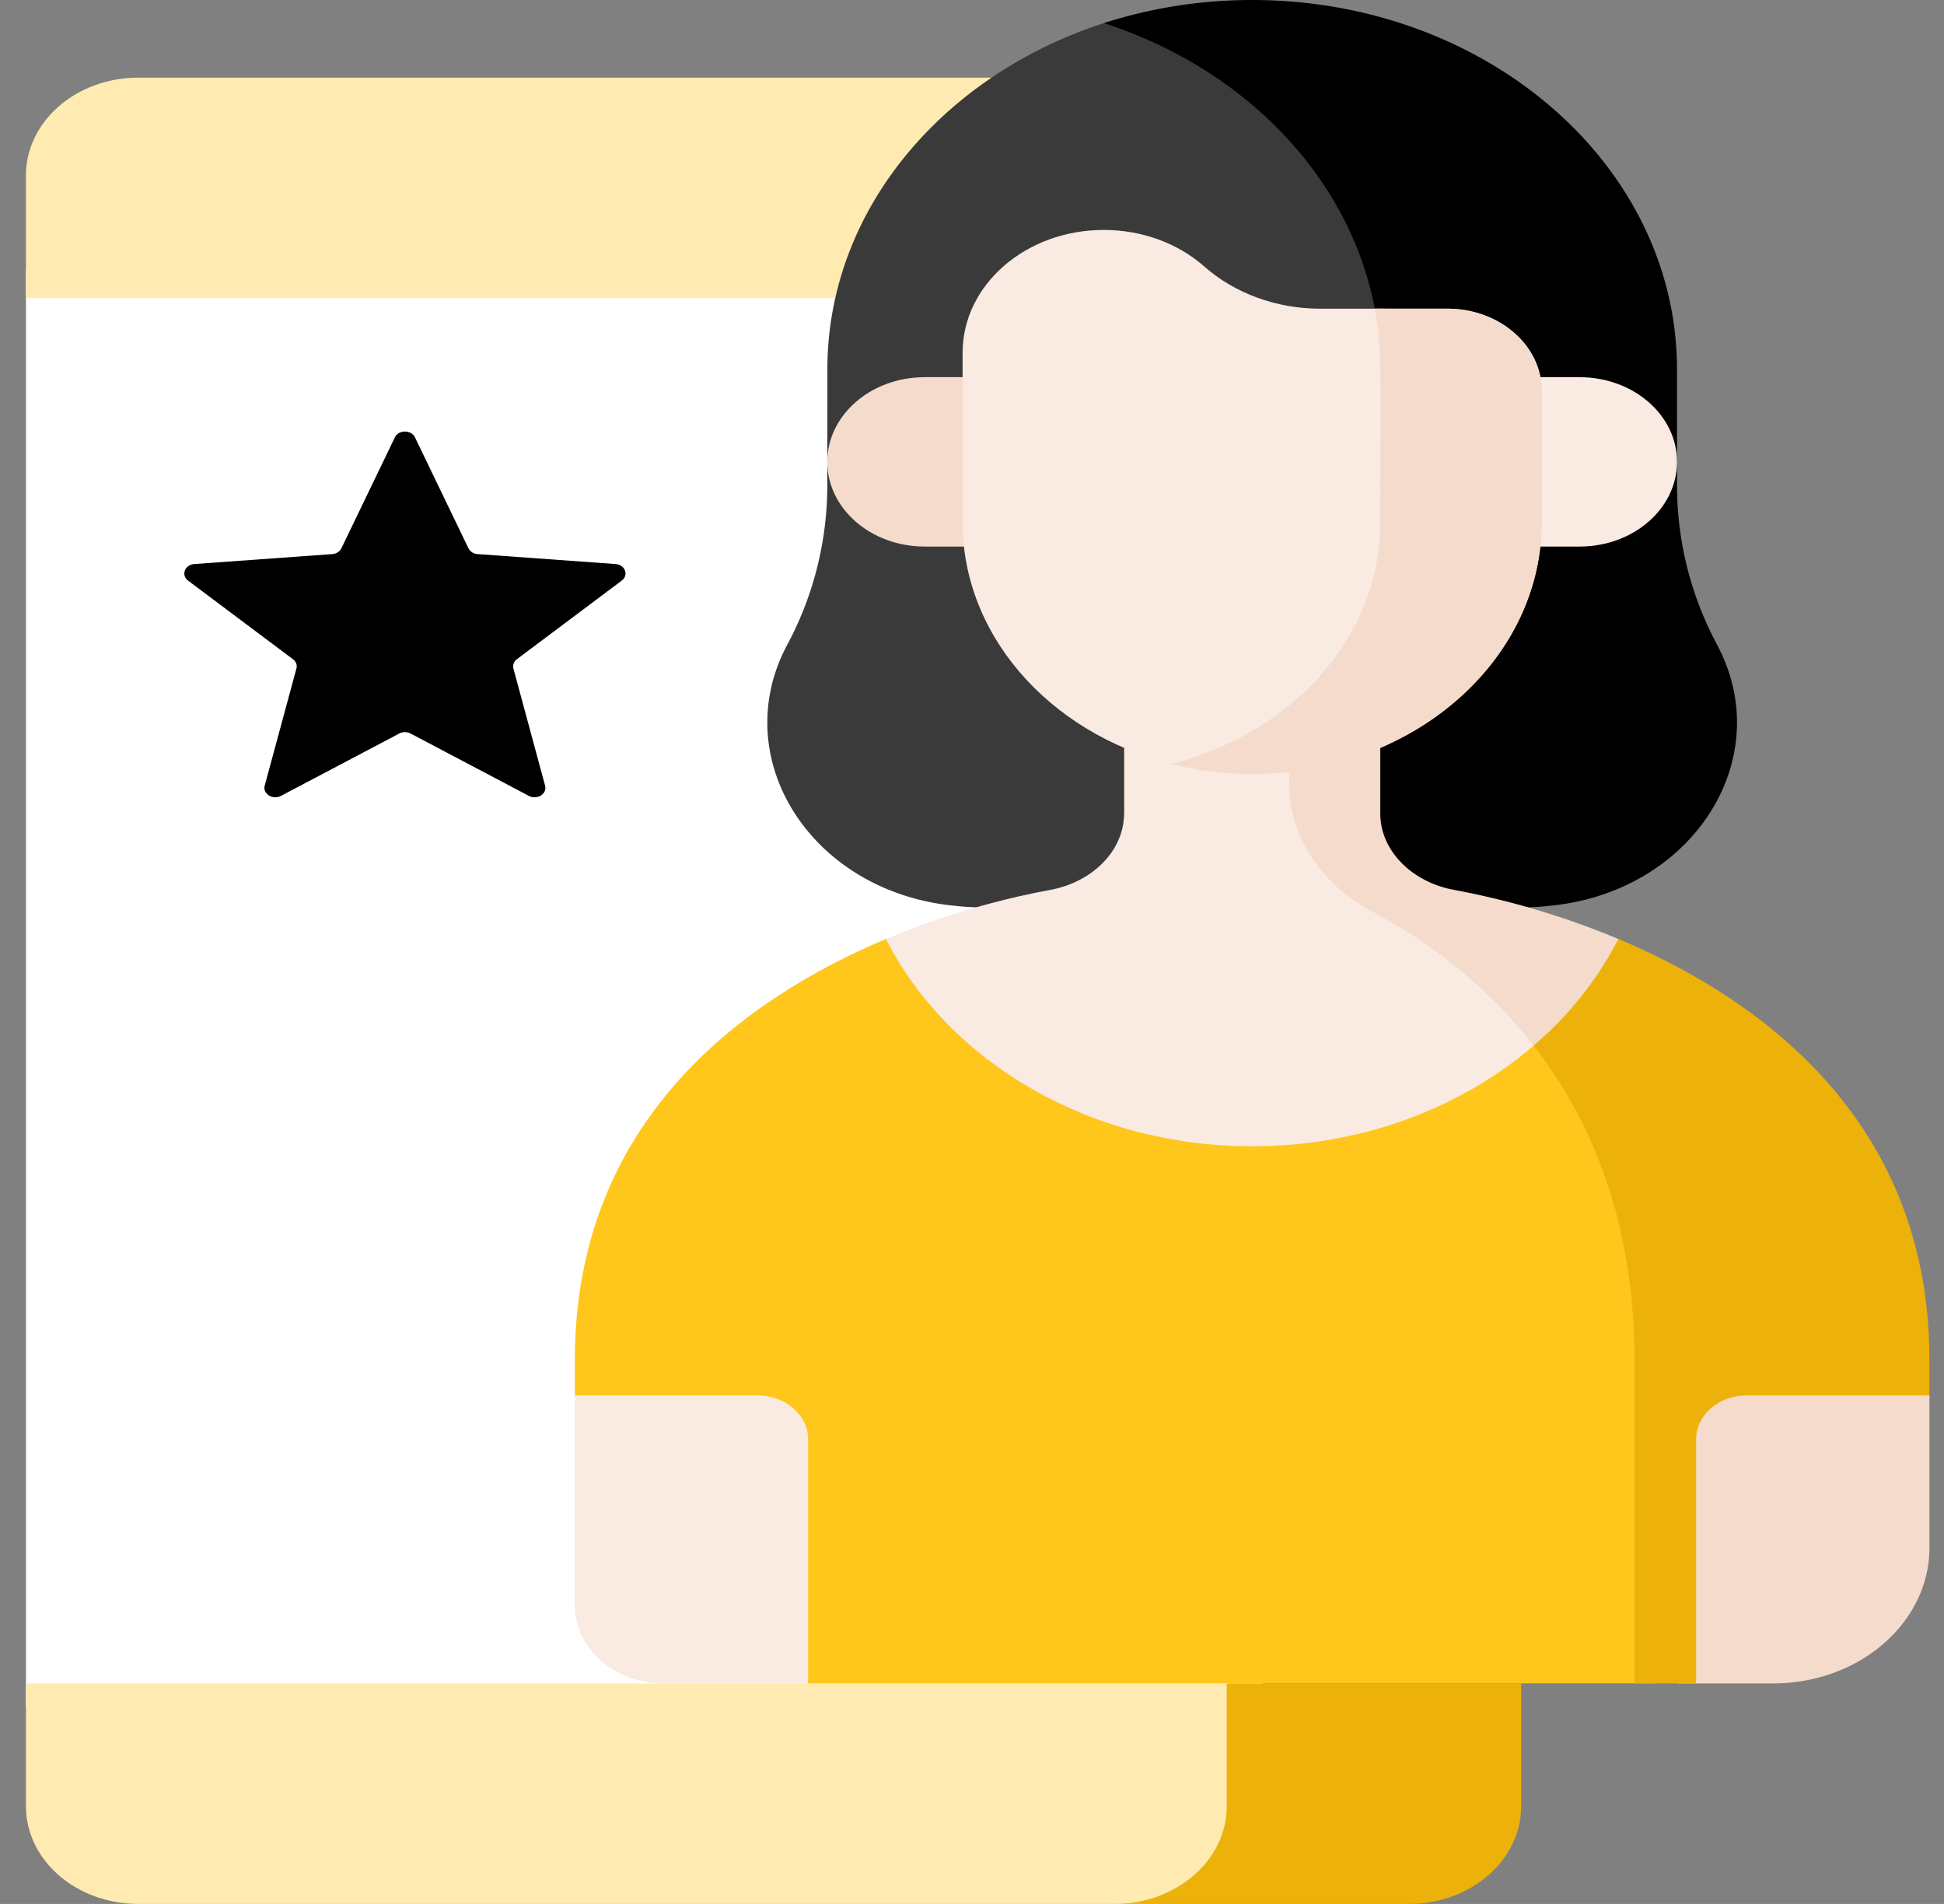 <svg width="48" height="47" fill="none" xmlns="http://www.w3.org/2000/svg"><rect width="100%" height="100%" fill="#808080" stroke="none"/><path d="M.64 6.674h30.538V42.14H.641V6.674z" fill="#fff"/><path d="M31.178 4.329c0-1.332-1.242-2.412-2.775-2.412H3.415c-1.532 0-2.774 1.08-2.774 2.412V7.36h30.537V4.329zm0 40.259v-3.032H.641v3.032C.64 45.92 1.883 47 3.415 47h24.99c1.531 0 2.773-1.08 2.773-2.412z" fill="#FFEBB1"/><path d="M30.29 41.556v3.032c0 1.332-1.242 2.412-2.775 2.412h7.27c1.533 0 2.775-1.08 2.775-2.412v-3.032h-7.27z" fill="#ECB209"/><path d="M34.33 18.545c0-3.955.055-9.943-.14-10.967-.619-3.257-3.2-5.937-6.653-7.094-4.134 1.223-7.108 4.627-7.108 8.634l-.002 2.845a8.325 8.325 0 01-1.004 3.982c-1.45 2.757.556 5.988 4.01 6.4.336.04.678.062 1.026.062h9.876v-3.863l-.004.001z" fill="#3A3A3A"/><path d="M42.413 15.945l-.028-.052a8.325 8.325 0 01-.977-3.93l-.001-2.845C41.407 4.082 36.71 0 30.917 0c-1.287 0-2.52.202-3.66.571 3.988 1.291 6.829 4.63 6.829 8.547v13.289h3.29c.348 0 .69-.021 1.026-.061 3.454-.413 5.46-3.644 4.01-6.4z" fill="#000"/><path d="M34.362 22.405c-1.267-.674-2.05-1.864-2.05-3.155v-4.21h-4.555v5.014c0 .077-.005.152-.015.228-.107.845-.865 1.516-1.822 1.688-.83.15-2.36.502-4.046 1.211l-.209.524c1.742 3.04 5.323 4.981 9.252 4.981 2.9 0 5.61-1.06 7.531-2.836-1.286-1.703-2.856-2.79-4.086-3.445zM20.4 35.53c0-.81-.759-1.47-1.692-1.47H14.64l-.446.388v5.192c0 1.058.986 1.916 2.203 1.916H20.4V35.53z" fill="#F9EAE2"/><path d="M43.126 34.06c-.933 0-1.692.66-1.692 1.471v6.025h2.348c2.13 0 3.859-1.502 3.859-3.355v-3.753l-.446-.388h-4.07zm-9.243-11.558c1.278.68 2.921 1.825 4.233 3.642a9.16 9.16 0 002.053-2.44l-.21-.524a19.913 19.913 0 00-4.044-1.21c-.957-.172-1.714-.844-1.822-1.688a1.777 1.777 0 01-.015-.228V15.04h-2.245v4.305c0 1.292.783 2.482 2.05 3.156z" fill="#F5DBCC"/><path d="M39.003 9.31h-2.044v4.182h2.044c1.328 0 2.405-.936 2.405-2.091 0-1.154-1.077-2.09-2.405-2.09z" fill="#F9EAE2"/><path d="M22.832 9.31h2.045v4.182h-2.045c-1.328 0-2.405-.936-2.405-2.091 0-1.154 1.077-2.09 2.405-2.09z" fill="#F5DBCC"/><path d="M34.335 13.026c-.024-3.679.074-4.273-.136-5.406h-1.602c-1.075 0-2.105-.375-2.86-1.04-.654-.579-1.55-.904-2.483-.904-1.925 0-3.486 1.356-3.486 3.03v4.276c.05 2.878 2.35 5.281 5.438 5.94 2.927-.772 5.068-3.112 5.129-5.896z" fill="#F9EAE2"/><path d="M40.835 41.556V33.47c0-3.577-1.17-6.139-2.644-7.95-1.806 1.707-4.396 2.777-7.274 2.777-4.037 0-7.506-2.103-9.043-5.117-3.5 1.471-7.68 4.477-7.68 10.387v.88h4.514c.688 0 1.246.485 1.246 1.083v6.025h20.881z" fill="#FFC61C"/><path d="M39.96 23.18a8.701 8.701 0 01-2.093 2.633c1.4 1.798 2.49 4.304 2.49 7.755v7.988h1.523V35.53c0-.598.557-1.083 1.246-1.083h4.514v-.88c0-5.91-4.18-8.917-7.68-10.388z" fill="#ECB209"/><path d="M9.75 10.796l-1.321 2.74a.269.269 0 01-.226.142l-3.405.246c-.237.017-.333.274-.153.41l2.588 1.939c.076.056.11.145.086.23l-.783 2.891c-.054.202.198.36.401.253l2.922-1.54a.303.303 0 01.278 0l2.922 1.54c.203.108.455-.051.4-.253l-.782-2.891a.216.216 0 01.086-.23l2.588-1.94c.18-.135.084-.392-.153-.409l-3.405-.246a.269.269 0 01-.226-.143l-1.321-2.739c-.092-.19-.404-.19-.496 0z" fill="#000"/><path d="M35.737 7.62h-1.793c.19.994.142 1.297.143 5.362-.048 2.79-2.212 5.134-5.16 5.875a8.154 8.154 0 001.99.246c3.913 0 7.09-2.732 7.149-6.121V9.644c0-1.118-1.043-2.024-2.329-2.024z" fill="#F5DBCC"/><path d="M35.737 7.62h-1.793c.19.994.142 1.297.143 5.362-.048 2.79-2.212 5.134-5.16 5.875a8.154 8.154 0 001.99.246c3.913 0 7.09-2.732 7.149-6.121V9.644c0-1.118-1.043-2.024-2.329-2.024z" fill="#F5DBCC"/></svg>